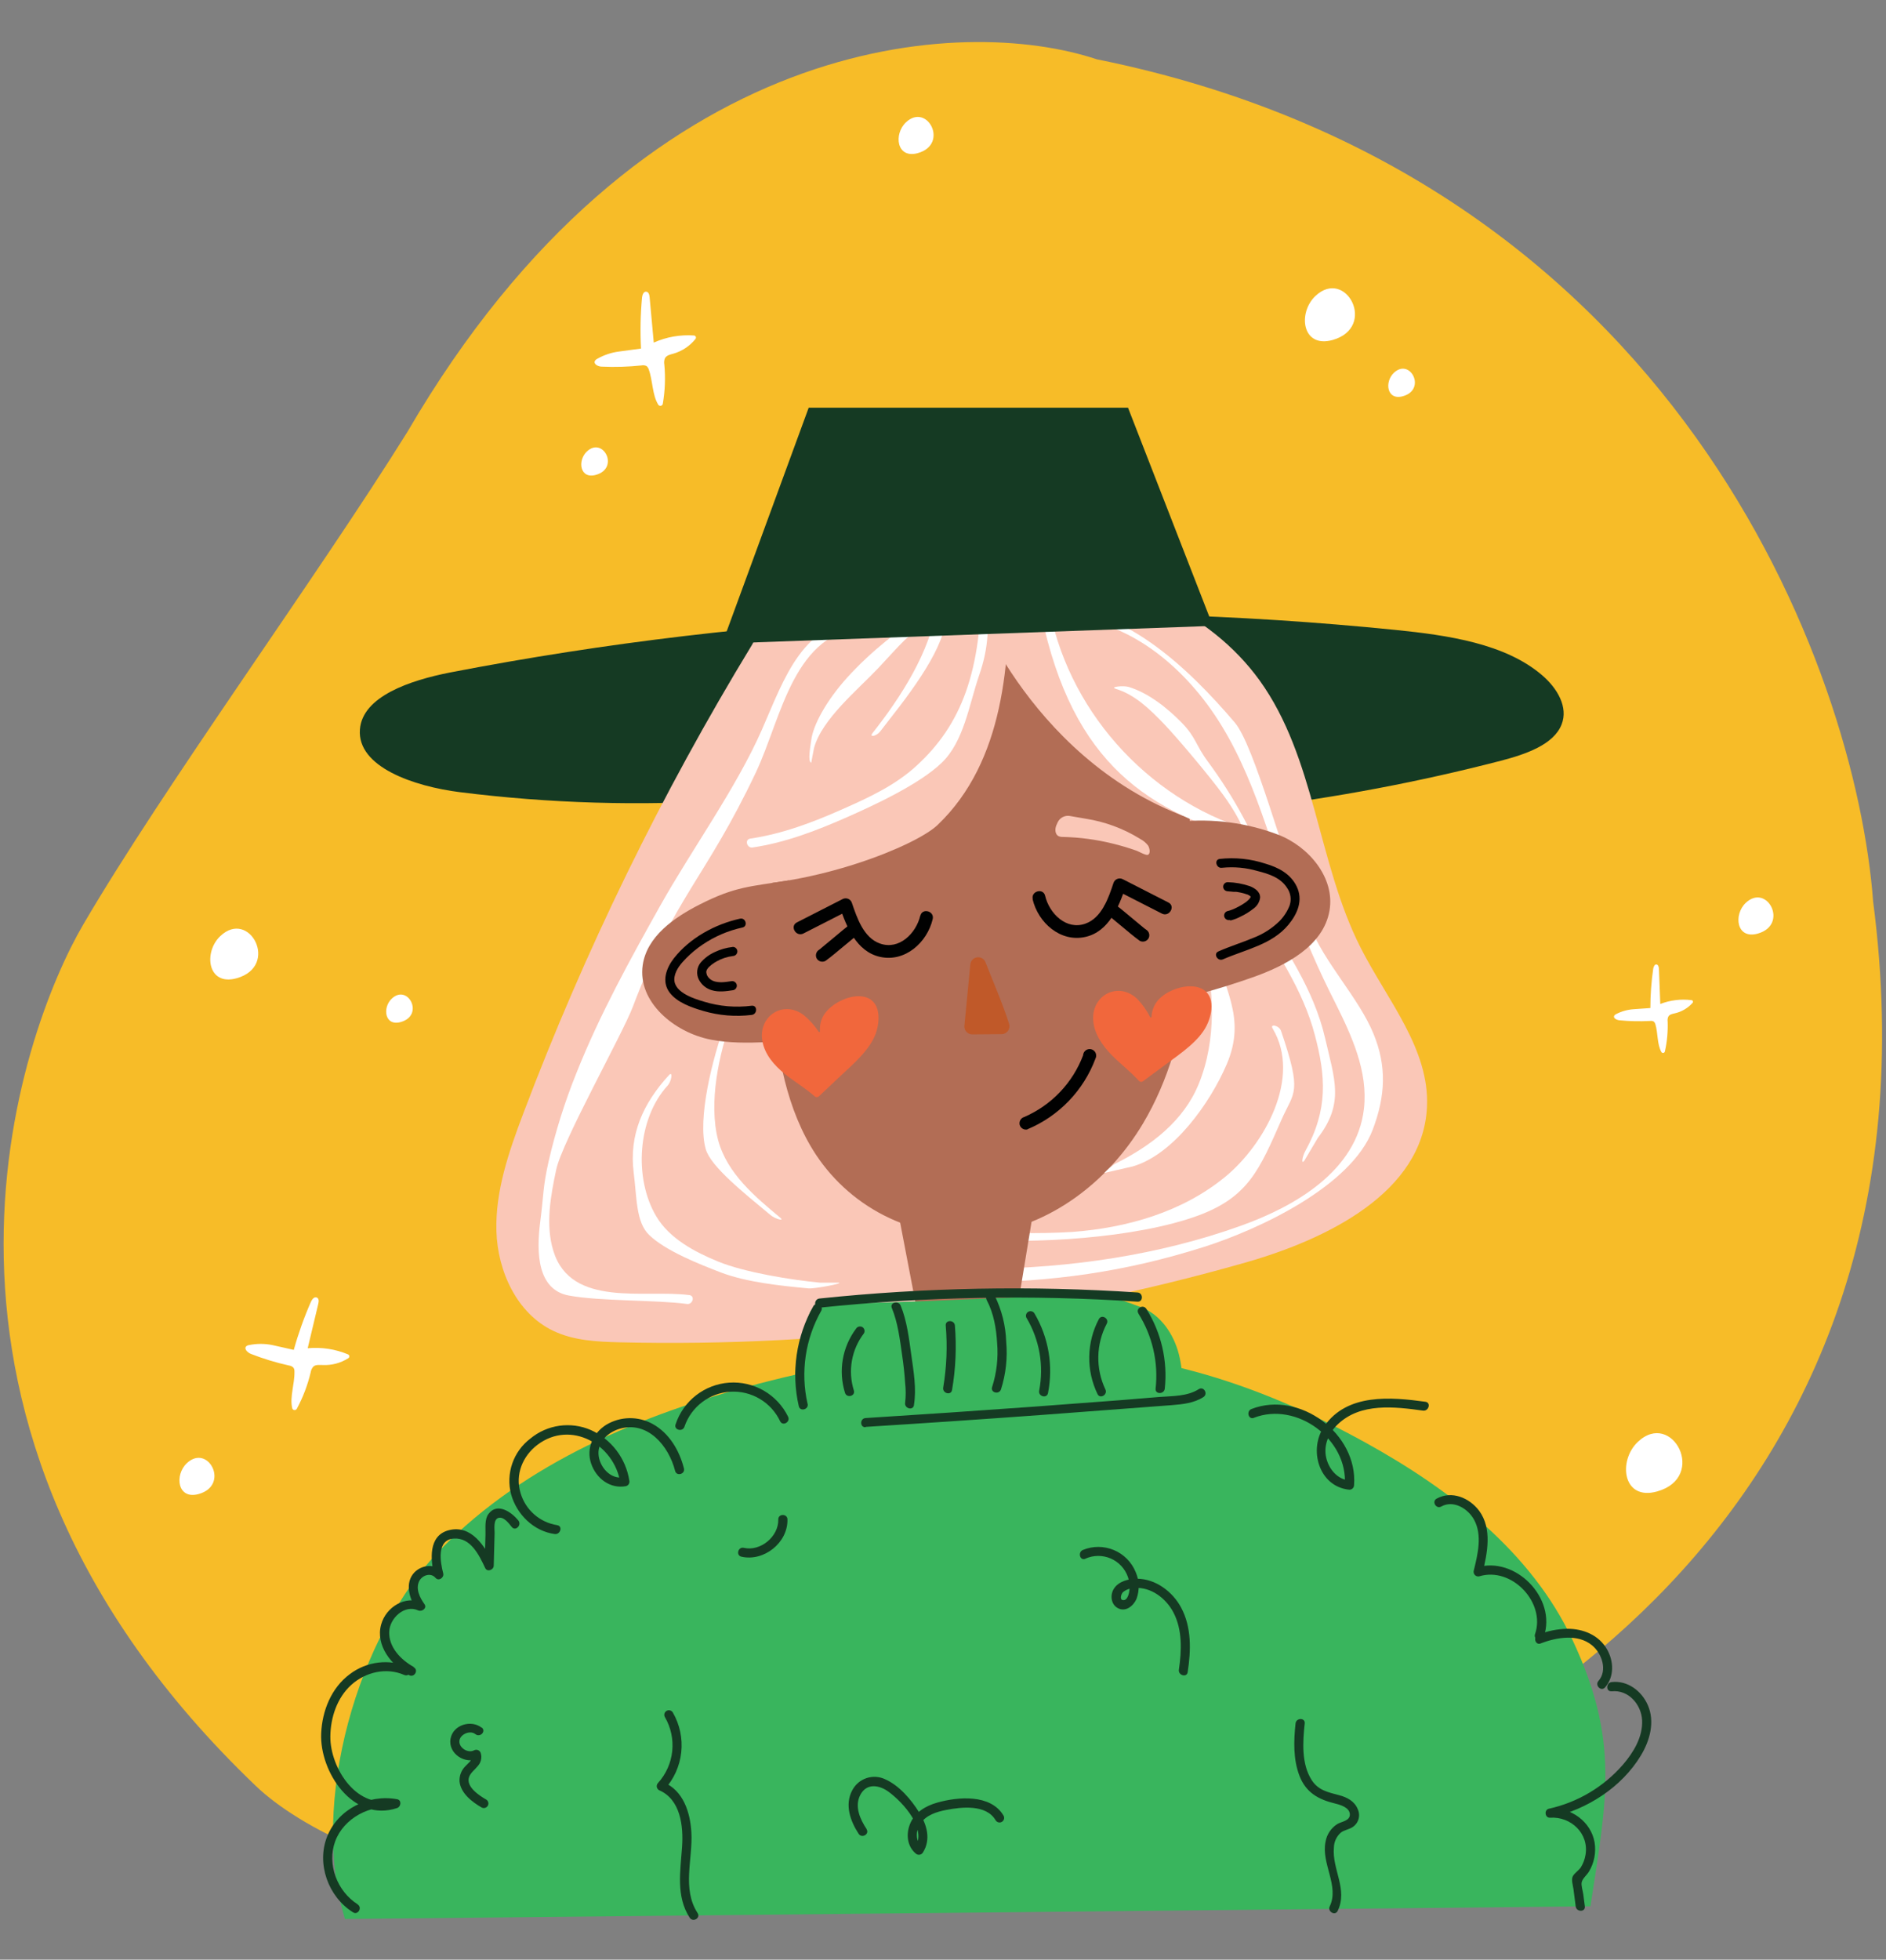 <svg width="492" height="511" fill="none" xmlns="http://www.w3.org/2000/svg"><rect width="100%" height="100%" fill="#808080" stroke="none"/><path d="M316.835 480.743c-146.769 38.924-227.856 6.21-250.052-14.999-99.235-94.846-61.206-197.071-45.108-224.592 21.239-36.327 61.164-90.899 84.64-128.593C167.641 7.412 251.7 3.987 286.091 15.458 437.344 45.977 484.152 174.596 488.644 235.088c21.085 161.948-105.786 231.245-171.809 245.655z" fill="#F7BC28"/><path d="M190.596 208.634c-23.551 1.564-47.198.872-70.617-2.067-11.956-1.503-26.841-6.543-26.09-16.357.666-8.653 13.135-12.812 23.519-14.854 81.211-15.665 164.271-19.406 246.56-11.104 13.826 1.393 28.694 3.579 38.285 11.788 4.014 3.416 6.9 8.353 5.124 12.863-2.067 5.287-9.352 7.773-15.859 9.473-42.662 11.039-86.6 16.364-130.663 15.836l-70.259-5.578z" fill="#153A23"/><path d="M203.125 154.899c22.084-4.484 44.536-8.968 66.988-7.047 22.452 1.922 45.262 11.284 58.473 29.563 14.57 20.218 15.048 47.388 26.312 69.614 6.901 13.666 18.114 26.478 17.354 41.691-1.102 22.208-25.954 34.397-47.338 40.496-53.046 15.122-108.074 22.137-163.217 20.807-5.927-.145-12.05-.436-17.396-3.007-9.454-4.51-14.492-15.52-14.8-25.966-.307-10.446 3.22-20.671 6.926-30.485 16.089-42.588 36.102-83.587 59.78-122.469" fill="#FAC7B7"/><path d="M213.125 172.29c-9.748 28.261-13.687 58.2-11.58 88.021 1.016 14.367 3.629 29.144 11.315 40.794 4.756 7.173 11.398 12.895 19.196 16.536 7.797 3.641 16.447 5.06 24.999 4.101 16.653-2.059 31.897-13.317 41.112-28.768 13.467-22.584 14.057-51.489 12.246-78.455-1.622-23.976-6.985-51.445-26.337-62.456-15.219-8.652-33.588-3.766-50.079 1.324l-20.872 18.903z" fill="#B26D55"/><path d="M189.734 230.988c22.896.094 49.097-10.361 54.861-15.871 17.379-16.596 19.044-42.708 18.524-65.531l-54.341 11.258-18.651 35.021s-.402 35.123-.393 35.123z" fill="#FAC7B7"/><path d="M255.347 159.964s18.72 47.381 67.466 56.853l-7.686-28.426-16.678-28.427h-43.102z" fill="#FAC7B7"/><path d="M89.995 500.397c-9.326-30.032 3.117-74.183 25.167-96.596 22.051-22.414 52.257-35.021 82.676-42.965 37.175-9.72 76.861-13.23 113.899-3.177 15.5 4.202 30.317 10.711 44.408 18.475 22.162 12.223 43.341 28.555 54.067 51.48 12.204 26.112 9.087 41 4.68 69.469" fill="#39B55D"/><path d="M279.046 212.768c-.627-.098-1.269.008-1.831.303-.561.296-1.013.765-1.286 1.337-.137.291-.274.573-.385.855-.367.965-.333 2.289.59 2.767.384.166.803.239 1.221.214 4.319.103 8.614.676 12.81 1.708 2.141.514 4.253 1.142 6.328 1.879.521.188 2.434 1.264 2.921 1.085.854-.325.435-1.896.077-2.443-.55-.713-1.25-1.296-2.05-1.708l-.214-.137c-4.257-2.603-8.983-4.344-13.911-5.125l-4.27-.735z" fill="#FAC7B7"/><path d="M226.166 160.955c-16.875 1.17-21.436 15.708-27.414 29.332-6.678 15.204-18.463 31.493-26.568 45.971-7.934 14.162-15.807 28.435-21.82 43.562-3.012 7.463-5.433 15.151-7.242 22.994-1.562 6.952-1.255 8.627-2.194 15.793-1.059 8.157-.709 17.707 7.464 19.218 8.172 1.512 22.802 1.119 30.821 2.196 1.503.205 2.16-2.102.64-2.307-11.623-1.554-30.881 3.417-35.492-11.497-2.118-6.833-.718-14.384.734-21.217 1.554-7.354 17.319-35.405 19.975-42.434 10.88-28.768 19.019-33.5 32.136-61.201 6.833-14.52 9.702-36.66 28.96-38.001 1.52-.103 1.537-2.494 0-2.392v-.017z" fill="#fff"/><path d="M213.971 334.469c-7.422-.684-19.771-2.682-26.662-5.518-6.038-2.477-12.682-5.979-16.124-11.796-5.876-9.908-4.91-25.488 2.989-34.09 1.033-1.127 1.401-3.877.359-2.741-6.832 7.439-10.445 15.605-9.232 25.377.854 6.568.547 12.991 4.074 16.365 4.329 4.151 13.143 7.619 18.694 9.746 6.712 2.563 15.722 3.485 22.861 4.151 1.538.137 9.394-1.349 7.857-1.494h-4.816z" fill="#fff"/><path d="M189.35 266.375c-3.527 9.592-7.481 25.42-5.252 33.253 1.298 4.561 9.974 11.445 16.909 17.219 1.178.983 3.749 1.709 2.562.701-6.602-5.492-13.895-11.574-16.226-20.218-2.562-9.763.196-22.584 3.569-31.766.53-1.444-1.067-.624-1.597.811h.035zM196.361 220.985c8.54-1.264 16.645-4.39 24.536-7.866 7.284-3.212 18.976-8.644 24.766-14.214 5.79-5.569 7.122-15.067 9.684-22.566 2.818-8.098 2.357-12.574 2.417-21.141 0-1.537-1.708-5.697-1.708-4.151 0 24.062-5.201 37.873-16.978 48.644-5.568 5.125-12.571 8.345-19.411 11.361-7.686 3.416-15.603 6.397-23.964 7.627-1.52.222-.854 2.563.632 2.306h.026zM212.348 195.079c2.041-7.56 11.418-15.196 16.841-20.944 5.884-6.244 7.174-8.354 14.339-13.043 1.289-.854.094-2.904-1.204-2.059-7.687 5.014-15.099 10.797-21.265 17.596-5.483 6.047-8.967 12.471-9.437 16.4-.188 1.529-.982 5.526 0 5.876l.726-3.826z" fill="#fff"/><path d="M231.956 187.707c7.515-9.532 16.03-21.353 14.74-29.041-.248-1.495-2.092-2.152-2.306-.632-1.665 11.958-9.513 23.916-16.781 33.141-.939 1.196 1.033.795 1.981-.41l2.366-3.058zM328.219 217.116c-27.029-7.201-48.678-30.16-54.297-57.545l-1.153 1.512c17.174-1.58 32.264 9.268 42.094 22.49 11.307 15.204 15.927 34.073 22.084 51.677 3.257 9.014 7.076 17.815 11.435 26.351 4.228 8.481 8.54 17.783 7.43 27.52-1.879 16.272-18.182 25.531-32.11 30.511-21.41 7.687-44.648 11.027-67.322 11.232-1.537 0-5.124 3.622-3.561 3.605 21.692-.197 40.523-2.751 61.224-9.311 14.193-4.51 38.43-15.733 44.066-30.604 3.322-8.772 3.673-16.485.222-24.916-3.902-9.532-12.878-18.561-16.584-28.187-7.157-18.638-14.518-47.03-19.642-53.052-11.957-14.025-29.891-31.484-49.311-29.699-.182.005-.361.051-.523.134-.162.083-.304.201-.414.346-.111.145-.188.313-.225.492-.037.178-.034.363.009.54 8.173 39.24 28.183 51.813 55.972 59.219.304.077.626.033.897-.125s.469-.415.552-.718c.083-.302.043-.625-.109-.899-.153-.273-.407-.476-.708-.564l-.026-.009z" fill="#fff"/><path d="M252.358 323.074c16.892 1.427 44.109-.162 60.25-6.124 13.066-4.835 15.987-12.01 21.734-25.061 3.229-7.329 5.449-6.628-.153-23.062-.496-1.452-2.989-1.956-2.195-.632 7.686 12.863-2.297 30.356-12.272 38.59-11.247 9.285-25.74 13.402-40.078 14.461-9.096.536-18.219.353-27.286-.546-1.529-.128-1.52 2.263 0 2.391v-.017z" fill="#fff"/><path d="M343.805 296.689c6.926-9.028 4.364-15.178 1.87-25.992-2.921-12.667-10.47-23.677-17.405-34.439-.854-1.29-2.903-.094-2.066 1.204 6.576 10.207 13.664 20.5 16.807 32.458 2.809 10.617 3.535 19.321-2.52 30.271-.743 1.341-1.144 3.656-.222 2.452l3.536-5.954zM295.485 304.163c10.658-3.083 20.214-16.571 24.519-26.624 5.286-12.325-.854-19.603-3.818-32.407-.35-1.494-2.647-.854-2.306.641 2.81 12.061 3.596 25.172-1.161 36.865-3.928 9.661-12.417 16.153-21.888 20.859-.994.688-1.912 1.478-2.741 2.357l7.395-1.691zM290.933 179.576c5.124 1.529 9.002 5.347 12.631 9.105 3.758 3.904 12.34 14.179 15.509 18.57 6.183 8.541 6.106 11.778 9.821 21.652.538 1.427 2.852.803 2.306-.64-3.949-10.579-9.359-20.553-16.073-29.631-3.279-4.407-3.074-6.329-6.917-10.25-3.698-3.758-8.6-7.687-13.758-9.25-1.478-.444-4.953 0-3.484.435l-.035.009z" fill="#fff"/><path d="M205.815 229.561c-10.248 1.666-13.903 1.546-23.272 6.287-6.721 3.416-13.783 8.345-14.876 15.802-1.401 9.592 8.224 17.587 17.737 19.44 9.514 1.854 19.36-.239 29.036.547M307.697 214.255c8.67-.871 17.423.272 25.578 3.339 8.13 3.067 15.03 11.292 13.553 19.859-1.589 9.208-11.367 14.35-20.18 17.442-8.267 2.907-16.721 5.25-25.304 7.013M234.655 317.941l7.028 36.669h21.512l7.789-47.483-36.329 10.814z" fill="#B26D55"/><path d="M207.335 369.506c-.769-8.99.485-18.038 3.672-26.479.269-.917.783-1.744 1.486-2.391 1.024-.623 2.224-.893 3.416-.769 24.143 0 46.381-1.999 70.524-2.042 3.143 0 8.275 1.914 11.213 3.033 5.124 1.939 8.54 7.004 9.889 12.291 1.35 5.287 1.051 10.856.709 16.314" fill="#39B55D"/><path d="M213.612 285.893c-.145.134-.336.209-.534.209s-.388-.075-.534-.209c-2.451-2.153-5.294-3.827-7.839-5.877-2.733-2.212-5.21-5.048-5.825-8.541-1.153-6.492 5.483-10.882 10.872-6.714 1.47 1.231 2.753 2.67 3.809 4.271.021.038.055.068.096.084.042.016.087.017.129.003.042-.015.077-.043.1-.081.023-.038.032-.082.025-.126-.081-.921.023-1.849.306-2.729.284-.88.74-1.695 1.342-2.396 2.041-2.443 6.354-4.518 9.633-3.912 4.62.854 4.509 6.176 3.245 9.678-1.537 4.219-5.875 7.935-9.061 10.907l-5.764 5.433zM298.158 281.955c-.16.118-.359.17-.557.148-.197-.022-.38-.117-.51-.267-2.178-2.426-4.817-4.408-7.106-6.74-2.459-2.511-4.594-5.62-4.808-9.122-.401-6.577 6.696-10.182 11.572-5.424 1.319 1.391 2.427 2.968 3.288 4.681.021.037.053.066.092.083s.082.021.124.012c.041-.01.078-.033.105-.065.028-.033.044-.073.046-.116.029-.921.241-1.828.624-2.667.383-.838.928-1.593 1.605-2.218 2.306-2.196 6.832-3.759 10.018-2.776 4.492 1.375 3.766 6.645 2.109 9.976-2.007 4.023-6.747 7.218-10.248 9.806l-6.354 4.689z" fill="#F1673C"/><path d="M268.029 294.468c4.06-1.696 7.73-4.207 10.782-7.378 3.052-3.17 5.422-6.932 6.964-11.054.116-.227.179-.478.186-.732.006-.255-.044-.508-.149-.741-.104-.233-.258-.439-.453-.604-.194-.165-.423-.285-.669-.35-.246-.065-.504-.075-.755-.027-.25.047-.487.15-.692.301-.206.151-.375.346-.495.57-.121.225-.189.474-.201.729-1.353 3.575-3.411 6.843-6.052 9.607-2.64 2.765-5.81 4.97-9.32 6.485-.423.125-.781.41-.999.794-.219.383-.28.837-.171 1.264.125.424.41.782.794 1 .383.218.836.279 1.264.171l-.034-.035zM269.37 234.464c1.443 6.141 7.259 11.335 13.809 9.84 6.081-1.384 8.719-7.85 10.47-13.146l-2.434 1 11.897 6.073c1.912.973 3.612-1.914 1.708-2.887l-11.897-6.073c-.223-.123-.47-.195-.724-.21-.254-.015-.508.027-.744.123-.236.095-.447.243-.618.431-.172.188-.299.412-.373.655-1.29 3.895-3.041 9.054-7.302 10.574-5.03 1.794-9.445-2.69-10.521-7.268-.496-2.093-3.724-1.205-3.228.854l-.043.034z" fill="#010101"/><path d="M288.764 238.393l.419.316c.222.171.051.043-.069-.06l.282.222 1.025.855 2.366 1.956c1.486 1.238 2.963 2.502 4.526 3.638.386.215.84.271 1.266.158.427-.113.793-.387 1.023-.764.215-.385.272-.838.161-1.265-.111-.427-.383-.794-.759-1.024l-.427-.308c-.222-.171-.043-.042.077.051l-.291-.222-1.025-.854c-.794-.649-1.579-1.307-2.365-1.964-1.486-1.23-2.955-2.494-4.526-3.631-.385-.215-.838-.272-1.265-.161-.427.111-.794.384-1.024.759-.214.386-.271.84-.158 1.267.113.427.387.793.764 1.023v.008zM240.069 238.769c-1.076 4.578-5.491 9.054-10.521 7.26-4.27-1.512-5.978-6.679-7.311-10.574-.074-.243-.201-.465-.372-.652-.171-.187-.381-.334-.616-.43-.235-.095-.488-.138-.741-.123-.253.014-.499.084-.722.205l-11.904 6.073c-1.922.983-.231 3.87 1.708 2.888l11.896-6.065-2.451-1.008c1.759 5.313 4.389 11.753 10.47 13.154 6.55 1.503 12.366-3.715 13.809-9.84.495-2.092-2.733-2.989-3.228-.854l-.017-.034z" fill="#010101"/><path d="M222.212 240.708c-1.563 1.136-3.032 2.4-4.518 3.639l-2.366 1.956-1.024.854-.257.196c-.102.077.351-.265.043 0l-.427.316c-.376.231-.648.598-.759 1.025-.111.426-.054.879.161 1.264.231.376.598.648 1.024.76.427.111.88.053 1.265-.162 1.563-1.136 3.04-2.4 4.518-3.63l2.374-1.964 1.025-.855.247-.196.419-.308c.303-.261.504-.621.569-1.016.065-.395-.011-.8-.214-1.145-.204-.344-.521-.607-.899-.741-.377-.134-.789-.132-1.164.007h-.017zM318.834 226.281c3.106-.315 6.244-.025 9.24.854 2.946.743 5.978 1.709 7.686 4.391.465.661.767 1.423.881 2.223.114.8.038 1.616-.223 2.381-.596 1.515-1.491 2.895-2.631 4.057-1.966 1.923-4.31 3.418-6.883 4.39-2.989 1.247-6.098 2.204-9.07 3.519-1.4.615-.187 2.682 1.205 2.059 5.858-2.563 12.81-3.844 17.08-9.029 2.382-2.887 3.885-6.406 2.135-10.002-1.614-3.297-4.766-4.92-8.13-5.911-3.851-1.265-7.928-1.688-11.956-1.238-1.521.222-.854 2.562.631 2.306h.035z" fill="#010101"/><path d="M320.96 240.033c.933-.229 1.834-.573 2.682-1.025 1.161-.541 2.256-1.214 3.262-2.007.488-.328.902-.754 1.215-1.251.313-.497.519-1.055.604-1.636.077-1.58-1.358-2.503-2.639-3.024-1.874-.644-3.835-.998-5.816-1.051-.315.003-.617.13-.839.354-.223.224-.348.527-.348.842.011.308.137.601.354.819.217.219.509.347.816.36l1.017.085.58.06h.675l.342.051.563.103c.404.076.803.172 1.196.29l.512.171.197.077c-.248-.094.059 0 .094 0 .034 0 .299.154.435.231l.205.136c.282.163-.102-.111 0 0l.214.205c.162.146-.146-.247-.052-.068l.06.094c.154.231-.085-.273 0 0 .086.273 0-.265 0 0-.004.048-.004.097 0 .145 0 0 .086-.316 0-.179-.034.073-.057.15-.068.23-.043.197.145-.264 0-.094 0 0-.043.077-.06.12s-.111.171-.171.265c-.06.094.197-.231.043-.06l-.103.12c-.068.085-.145.162-.213.239-.068.077-.401.35-.598.529-.06.043-.162.146.068-.051l-.179.128c-.102.077-.205.154-.316.222-.111.069-.478.316-.717.462-.47.281-.948.538-1.435.777l-.786.367-.128.051c.359-.111.069 0 0 0l-.341.129c-.341.137-.692.246-1.051.324-.153.04-.296.109-.422.205-.126.095-.232.215-.311.352-.079.136-.131.287-.152.444-.02.156-.01.316.031.468.086.305.288.565.562.725.274.159.599.206.907.129l.111.137zM196.071 262.258c-4.162.527-8.388.166-12.4-1.059-2.878-.854-8.489-2.614-7.686-6.585.358-1.854 1.708-3.417 2.989-4.724 1.303-1.321 2.733-2.512 4.27-3.553 3.16-2.145 6.703-3.665 10.435-4.476 1.504-.333.854-2.639-.631-2.306-6.508 1.435-13.067 5.005-17.234 10.301-1.999 2.562-3.288 6.056-1.153 8.934 1.964 2.64 5.773 3.938 8.805 4.826 4.101 1.204 8.405 1.556 12.647 1.034 1.503-.188 1.521-2.563 0-2.392h-.042z" fill="#010101"/><path d="M191.109 246.935c-1.612.177-3.183.624-4.646 1.324-1.405.63-2.655 1.56-3.664 2.724-.506.612-.822 1.358-.91 2.147-.088.789.056 1.587.415 2.295.338.66.806 1.245 1.375 1.721.57.475 1.229.831 1.939 1.046 1.853.581 3.826.291 5.704 0 .308-.082.571-.282.731-.558.16-.275.204-.603.123-.911-.088-.304-.289-.562-.563-.721-.273-.159-.598-.207-.905-.133-1.546.231-3.254.496-4.74-.111.136.051-.248-.128-.291-.154-.147-.086-.29-.18-.427-.281.077.051.052 0-.059-.06l-.188-.18s-.308-.333-.231-.239c-.099-.137-.19-.28-.273-.427-.042-.071-.079-.145-.111-.222v-.06c-.056-.153-.099-.31-.128-.47v-.281-.043c0-.086 0-.162.051-.248.039-.12.094-.235.162-.342.168-.276.379-.524.624-.734.549-.5 1.154-.936 1.802-1.298 1.315-.752 2.766-1.234 4.27-1.418.314-.009.613-.138.836-.36.222-.223.351-.522.359-.836-.002-.317-.129-.619-.352-.843-.224-.224-.527-.351-.843-.353l-.06.026z" fill="#010101"/><path d="M257.098 250.949c2.084 5.356 4.466 10.711 6.157 16.067.092.306.111.629.056.943-.055.315-.183.613-.372.869-.19.257-.437.467-.721.611-.285.145-.599.222-.919.225l-7.686.06c-.288-.002-.573-.065-.835-.184-.263-.119-.497-.292-.688-.508-.191-.216-.335-.47-.421-.746-.086-.275-.113-.565-.08-.852l1.538-15.989c.051-.46.256-.888.581-1.217.325-.328.751-.538 1.209-.596.459-.057.923.042 1.319.281.395.239.699.604.862 1.036z" fill="#C05929"/><path d="M188.402 167.814l128.006-4.612-22.144-56.896h-83.299l-22.563 61.508zM213.783 340.994c27.557-2.88 55.311-3.406 82.958-1.571 1.528.102 1.528-2.289 0-2.392-27.647-1.835-55.401-1.309-82.958 1.572-1.52.153-1.529 2.562 0 2.391zM93.308 496.571c-5.346-3.366-8.07-10.472-5.858-16.452 2.212-5.979 9.198-9.797 15.534-8.627v-2.297c-9.599 3.203-16.9-8.055-16.806-16.426.051-4.911 1.759-10.104 5.5-13.453 3.74-3.348 9.147-4.578 13.75-2.562 1.392.623 2.562-1.444 1.204-2.067-2.498-1.078-5.237-1.474-7.938-1.146-2.701.327-5.266 1.365-7.434 3.008-4.834 3.57-7.225 9.575-7.473 15.452-.436 10.079 8.361 23.292 19.805 19.466 1.024-.342 1.246-2.076 0-2.298-7.422-1.375-15.372 2.563-18.233 9.678-2.861 7.115.256 15.767 6.721 19.799 1.307.854 2.511-1.247 1.204-2.058l.026-.017zM145.377 397.702c-2.236-.342-4.327-1.316-6.026-2.809-1.7-1.492-2.937-3.44-3.564-5.613-1.444-4.758.546-9.609 4.44-12.548 8.668-6.525 20.069-.094 21.598 9.96l.854-1.469c-3.467.632-6.371-2.793-6.55-6.039-.179-3.246 2.502-5.68 5.389-6.577 7.395-2.272 12.963 4.45 14.595 10.942.375 1.486 2.681.854 2.305-.641-1.178-4.681-3.843-9.225-8.181-11.608-1.861-1.022-3.958-1.539-6.081-1.499-2.124.041-4.199.637-6.02 1.73-3.416 2.144-5.269 6.132-3.937 10.079 1.332 3.946 4.962 6.679 9.112 5.919.306-.084.568-.285.727-.56.16-.275.206-.601.127-.909-.446-2.858-1.598-5.559-3.352-7.859-1.754-2.3-4.053-4.126-6.691-5.312-2.58-1.118-5.419-1.501-8.202-1.106-2.784.395-5.404 1.552-7.571 3.344-2.18 1.651-3.821 3.913-4.715 6.498-.894 2.584-1.001 5.377-.307 8.022 1.46 5.262 5.893 9.627 11.384 10.37 1.503.196 2.152-2.102.632-2.307l.034-.008zM327.083 369.711c11.154-4.339 24.63 5.586 23.733 17.545l1.196-1.196c-3.16-.299-5.38-3.015-6.055-5.979-.743-3.289.683-6.449 3.057-8.704 5.935-5.638 14.774-4.57 22.204-3.545 1.503.205 2.152-2.093.632-2.306-9.027-1.247-20.376-2.229-26.346 6.312-4.27 6.048-1.469 15.87 6.533 16.622.316-.004.618-.132.841-.355.223-.223.351-.525.355-.841.999-13.41-14.219-24.728-26.764-19.85-1.418.555-.803 2.861.64 2.306l-.026-.009zM376.009 392.825c3.194-1.751 6.977.58 8.54 3.476 2.195 4.006.931 9.105-.094 13.265-.053.203-.052.417.004.62.055.202.162.387.31.535.149.149.333.256.536.311.203.055.416.056.619.003 8.412-2.562 17.371 6.834 14.518 15.085-.504 1.46 1.802 2.092 2.298.64 3.416-10.002-7.396-21.097-17.473-18.031l1.469 1.469c1.281-5.202 2.562-11.565-.854-16.229-2.562-3.416-7.148-5.347-11.103-3.186-1.349.735-.145 2.802 1.205 2.059l.025-.017zM420.426 441.033c4.355-.495 7.746 3.417 7.951 7.542.213 4.34-2.272 8.414-4.996 11.574-5.046 5.807-11.824 9.838-19.335 11.497-1.298.291-1.033 2.435.316 2.341 5.44-.359 10.197 4.117 9.249 9.686-.187 1.134-.59 2.221-1.187 3.203-.547.854-1.708 1.546-2.144 2.417-.435.871.069 2.409.188 3.314l.581 4.51c.196 1.504 2.562 1.521 2.391 0l-.41-3.16c-.111-.854-.606-2.332-.41-3.161.248-1.007 1.281-1.776 1.862-2.716 1.391-2.286 1.923-4.993 1.503-7.636-.939-5.449-6.183-9.208-11.623-8.866l.325 2.34c9.351-2.109 18.344-7.841 23.365-16.152 2.34-3.869 3.707-8.755 1.836-13.085-1.605-3.733-5.295-6.543-9.462-6.065-1.512.179-1.529 2.563 0 2.392v.025z" fill="#153A23"/><path d="M401.928 428.528c4.1-1.554 9.625-2.562 13.357.479 2.562 2.075 4.15 6.526 1.708 9.31-1.008 1.153.675 2.853 1.708 1.708 2.451-2.818 2.306-6.833.512-9.959-2.118-3.716-6.242-5.381-10.393-5.347-2.582.057-5.132.575-7.532 1.529-1.426.546-.812 2.853.632 2.306l.008-.026zM210.666 366.047c-1.874-8.256-.595-16.914 3.586-24.275.145-.272.179-.589.095-.886-.084-.296-.278-.549-.544-.705-.265-.157-.58-.204-.88-.134-.3.07-.561.254-.729.512-4.489 7.924-5.851 17.242-3.817 26.12.35 1.503 2.656.854 2.306-.632h-.017zM222.741 362.562c-.787-2.511-.959-5.175-.499-7.767.459-2.591 1.536-5.034 3.138-7.121.156-.276.198-.602.117-.909-.082-.307-.28-.569-.552-.731-.277-.149-.599-.187-.903-.107-.303.081-.564.275-.729.543-1.769 2.36-2.953 5.107-3.453 8.015-.501 2.908-.303 5.892.575 8.709.47 1.461 2.776.854 2.306-.632zM238.412 366.414c.718-4.271-.094-8.883-.683-13.103-.589-4.219-1.127-8.883-2.776-12.88-.58-1.41-2.895-.795-2.305.632 1.571 3.809 2.101 8.2 2.681 12.248.359 2.435.641 4.878.794 7.338.196 1.702.196 3.422 0 5.125-.247 1.503 2.05 2.152 2.306.632l-.017.008zM246.713 345.641c.461 5.399.24 10.834-.657 16.178-.257 1.503 2.049 2.152 2.305.632.952-5.55 1.201-11.198.743-16.81-.128-1.52-2.519-1.529-2.391 0zM261.12 362.314c1.281-4.016 1.745-8.247 1.367-12.445-.136-4.19-1.166-8.302-3.024-12.061-.726-1.358-2.792-.153-2.058 1.205 1.819 3.416 2.494 7.397 2.716 11.206.321 3.87-.123 7.765-1.307 11.463-.512 1.452 1.794 2.076 2.306.632zM267.816 343.702c3.371 5.696 4.535 12.431 3.27 18.928-.299 1.504 2.007 2.144 2.306.632 1.409-7.12.154-14.509-3.527-20.764-.16-.274-.422-.474-.728-.555-.307-.081-.633-.036-.907.123-.274.16-.474.422-.555.729-.081.307-.036.633.123.907h.018zM296.963 342.506c3.673 5.834 5.26 12.742 4.5 19.595-.162 1.529 2.229 1.52 2.391 0 .779-7.277-.915-14.603-4.808-20.799-.854-1.298-2.886-.103-2.066 1.204h-.017zM288.363 362.306c-1.275-2.686-1.907-5.632-1.846-8.605.06-2.972.812-5.89 2.196-8.521.726-1.358-1.332-2.563-2.058-1.205-1.585 3.001-2.443 6.333-2.503 9.726-.061 3.393.676 6.753 2.153 9.809.666 1.384 2.724.171 2.058-1.204z" fill="#153A23"/><path d="M225.807 372.077c15.292-.956 30.576-1.993 45.852-3.109 7.566-.569 15.127-1.139 22.682-1.708 3.775-.291 7.552-.575 11.333-.854 2.903-.24 5.747-.513 8.258-2.102 1.289-.854.094-2.895-1.213-2.067-3.023 1.922-6.892 1.768-10.35 2.042l-10.394.854c-7.401.569-14.802 1.125-22.204 1.666-14.643 1.059-29.298 2.049-43.964 2.972-1.52.094-1.537 2.486 0 2.383v-.077zM107.92 434.67c-3.313-1.828-6.55-5.125-6.388-9.199.137-3.494 3.989-7.167 7.55-5.544.965.436 2.408-.555 1.64-1.64-1.179-1.64-2.357-3.972-1.367-5.979.777-1.563 3.023-2.332 4.27-.854.811.939 2.272-.069 1.999-1.162-.752-2.955-1.811-8.781 2.767-9.097 4.406-.299 6.609 4.339 8.181 7.688.529 1.127 2.203.495 2.229-.607l.23-8.541c0-1.051-.358-3.417.914-3.895 1.443-.504 2.827 1.435 3.57 2.349.973 1.196 2.656-.504 1.708-1.709-1.751-2.144-5.457-4.817-7.789-1.708-1.067 1.409-.734 3.707-.785 5.347l-.222 8.183 2.229-.598c-2.11-4.476-5.679-10.19-11.564-8.687-5.414 1.375-4.825 7.756-3.757 11.958l1.998-1.161c-1.896-2.195-5.32-1.76-7.233.213-2.562 2.691-1.35 6.885.563 9.55l1.632-1.632c-4.501-2.05-9.608 1.077-10.872 5.681-1.512 5.517 2.776 10.694 7.302 13.188 1.349.743 2.562-1.316 1.204-2.059l-.009-.085zM178.547 372.043c.861-2.547 2.465-4.778 4.604-6.407 2.139-1.629 4.716-2.582 7.4-2.735 2.684-.153 5.352.499 7.663 1.874s4.157 3.409 5.304 5.841c.691 1.376 2.749.171 2.066-1.204-1.385-2.837-3.585-5.197-6.318-6.778-2.734-1.58-5.876-2.31-9.026-2.095-3.15.214-6.164 1.363-8.658 3.3-2.493 1.937-4.353 4.573-5.341 7.572-.513 1.452 1.802 2.075 2.306.632zM226.089 476.976c-1.708-2.562-3.237-5.928-1.665-8.934 1.656-3.169 4.97-2.606 7.429-.786 3.784 2.81 10.061 9.635 6.832 14.606l1.879-.239c-1.836-1.563-1.708-4.271-.418-6.15 1.469-2.178 4.227-3.041 6.678-3.511 4.048-.786 10.419-1.512 12.896 2.674.159.274.421.473.728.554.307.081.633.037.907-.123s.473-.422.554-.728c.081-.307.037-.634-.123-.908-3.347-5.663-11.887-4.92-17.319-3.374-3.032.855-5.901 2.563-7.097 5.629-1.042 2.614-.717 5.74 1.503 7.628.132.125.289.219.462.276.172.056.355.074.535.051.18-.023.352-.086.505-.184.152-.097.281-.228.377-.382 2.161-3.417 1.051-7.243-.939-10.429-2.084-3.349-5.184-7.022-8.848-8.662-1.528-.744-3.286-.862-4.9-.329-1.615.533-2.957 1.674-3.742 3.182-2.024 3.784-.504 8.004 1.665 11.343.854 1.29 2.904.094 2.067-1.204h.034zM283.128 406.448c1.034-.467 2.153-.714 3.287-.726 1.134-.012 2.259.211 3.302.656 1.044.444 1.983 1.101 2.76 1.928.777.826 1.374 1.805 1.753 2.874.367 1.047.513 2.158.427 3.263-.06.803-.41 2.648-1.426 2.793-1.298.18-.803-1.571-.265-2.084.875-.686 1.954-1.062 3.066-1.067 4.27-.299 8.147 2.724 10.051 6.329 2.409 4.535 2.178 10.036 1.452 14.965-.222 1.503 2.075 2.152 2.298.64.854-5.603 1.058-11.659-1.708-16.818-2.204-4.151-6.653-7.508-11.478-7.534-2.152 0-4.791.632-6.038 2.563-1.042 1.589-.854 4.057.939 5.065 2.033 1.17 4.091-.487 4.911-2.315.859-2.287.789-4.819-.197-7.055-.523-1.283-1.295-2.45-2.27-3.434-.976-.985-2.135-1.767-3.413-2.302-1.278-.536-2.649-.814-4.034-.819-1.386-.005-2.759.263-4.041.789-1.409.581-.794 2.896.632 2.307l-.008-.018zM193.406 405.919c5.867 1.349 12.161-3.647 12.016-9.712 0-1.537-2.425-1.546-2.391 0 .111 4.476-4.655 8.405-8.984 7.406-1.503-.351-2.135 1.956-.641 2.306zM125.658 450.514c-2.75-2.152-7.447-.777-8.121 2.845-.735 3.937 3.936 6.927 7.327 5.125l-1.759-.709c.384 1.05-1.094 2.075-1.708 2.784-.517.516-.919 1.135-1.181 1.816s-.378 1.41-.34 2.139c.299 3.109 3.305 5.398 5.808 6.833.271.133.582.158.87.071.289-.088.534-.281.687-.541.152-.261.2-.569.135-.863-.066-.295-.24-.554-.488-.725-1.759-1.008-5.397-3.348-4.535-5.877.384-1.136 1.529-1.947 2.255-2.861.424-.448.721-1 .862-1.6.141-.6.121-1.227-.06-1.817-.053-.174-.145-.333-.268-.467-.123-.134-.274-.239-.442-.306-.169-.068-.351-.098-.532-.087-.181.012-.358.063-.517.151-1.631.854-4.15-.769-3.775-2.665.325-1.597 2.776-2.622 4.091-1.588 1.315 1.033 2.904-.744 1.708-1.709l-.017.051zM337.972 449.37c-.487 4.518-.649 9.396 1.033 13.726 1.683 4.331 4.911 6.142 9.317 7.201 1.324.324 3.724 1.016 3.809 2.776.086 1.759-2.203 1.913-3.262 2.562-.811.513-1.504 1.192-2.035 1.991-.532.799-.888 1.701-1.048 2.647-1.178 5.621 3.655 11.54 1.102 16.819-.666 1.375 1.4 2.562 2.066 1.204 2.733-5.663-1.494-10.779-.982-16.511.013-.749.183-1.487.501-2.166.318-.679.776-1.282 1.344-1.772.854-.649 2.041-.785 2.963-1.366.773-.478 1.344-1.222 1.606-2.093.261-.87.194-1.806-.188-2.631-.854-2.101-2.801-3.1-4.876-3.647-2.87-.76-5.389-1.247-7.114-3.895-2.742-4.211-2.366-10.053-1.845-14.819.162-1.521-2.229-1.512-2.391 0v-.026zM173.457 447.764c1.56 2.68 2.227 5.788 1.905 8.873-.322 3.085-1.618 5.987-3.699 8.287-.126.13-.222.287-.279.459-.058.172-.076.354-.053.534.023.18.087.352.186.504.098.152.23.28.385.374 5.645 2.391 6.397 9.395 6.03 14.768-.427 6.269-1.649 12.906 1.989 18.501.854 1.29 2.904.094 2.067-1.204-4.142-6.381-1.221-14.06-1.631-21.081-.299-5.185-2.092-10.865-7.25-13.043l.247 1.871c2.443-2.68 3.971-6.068 4.361-9.674.389-3.605-.378-7.242-2.192-10.382-.16-.274-.424-.473-.731-.553-.308-.08-.634-.035-.908.126s-.473.424-.553.732c-.081.307-.035.634.126.908z" fill="#153A23"/><path d="M76.638 351.996c1.198-4.295 2.699-8.499 4.492-12.582.299-.623.854-1.349 1.503-1.076.649.273.529 1.068.384 1.708-.911 3.844-1.828 7.685-2.75 11.523 3.591-.335 7.21.216 10.538 1.606.091.042.169.109.225.191.057.083.09.18.097.28.007.1-.013.2-.058.29-.045.09-.113.166-.197.221-1.999 1.282-4.349 1.906-6.721 1.785-.854 0-1.819-.145-2.434.436-.363.424-.597.942-.675 1.495-.788 3.31-2.005 6.503-3.621 9.498-.066.113-.164.204-.282.26-.118.056-.251.076-.38.055-.129-.02-.249-.079-.345-.169-.095-.09-.161-.206-.189-.334-.675-2.981.666-6.338.589-9.524.023-.357-.066-.713-.256-1.016-.312-.326-.73-.529-1.179-.573-3.374-.751-6.686-1.759-9.906-3.015-.854-.333-1.896-1.298-1.255-1.981.215-.189.484-.306.769-.334 1.998-.405 4.057-.405 6.055 0l5.594 1.256zM48.721 381.558c-3.245 3.075-2.451 9.584 3.117 8.021 8.233-2.306 2.451-13.291-3.117-8.021zM57.474 244.09c-4.458 4.211-3.356 13.137 4.27 10.993 11.273-3.16 3.356-18.21-4.27-10.993zM167.222 90.889c-.232-4.445-.143-8.901.265-13.333.077-.675.393-1.554 1.076-1.495.683.06.854.854.905 1.469.371 3.929.729 7.864 1.077 11.805 3.296-1.471 6.903-2.108 10.504-1.853.1.01.196.046.277.106.081.06.144.141.183.234.038.093.051.195.036.294s-.056.193-.12.271c-1.485 1.851-3.508 3.195-5.791 3.844-.854.231-1.776.436-2.177 1.196-.206.518-.259 1.084-.154 1.631.318 3.419.183 6.866-.401 10.25-.026.129-.09.247-.184.339-.094.092-.214.153-.344.175-.129.023-.263.005-.382-.05-.119-.056-.219-.146-.286-.259-1.588-2.614-1.392-6.218-2.477-9.208-.106-.333-.304-.629-.572-.854-.405-.2-.865-.257-1.306-.162-3.438.366-6.898.471-10.351.316-.931 0-2.203-.632-1.819-1.469.144-.251.362-.45.623-.572 1.771-1.01 3.725-1.657 5.748-1.905l5.67-.769zM153.089 117.735c-2.468 2.332-1.862 7.277 2.374 6.09 6.251-1.751 1.862-10.096-2.374-6.09zM343.147 77.188c-4.646 4.399-3.501 13.666 4.458 11.48 11.768-3.306 3.51-19.014-4.458-11.48zM363.609 97.227c-2.468 2.332-1.853 7.277 2.374 6.09 6.252-1.751 1.862-10.131-2.374-6.09zM102.19 260.413c-2.468 2.332-1.862 7.278 2.366 6.09 6.251-1.751 1.861-10.096-2.366-6.09zM430.529 262.856c.004-3.43.252-6.855.743-10.25.085-.521.367-1.187.854-1.11.487.077.615.683.64 1.162.12 3.049.239 6.09.35 9.139 2.598-1.002 5.402-1.346 8.165-.999.076.011.149.042.209.091.06.049.105.113.132.186.026.073.032.152.017.228-.015.076-.05.146-.102.204-1.216 1.367-2.828 2.319-4.612 2.724-.64.146-1.383.274-1.708.854-.18.39-.242.823-.179 1.248.101 2.639-.143 5.281-.726 7.858-.024.098-.077.187-.152.254-.076.068-.17.11-.27.122-.101.012-.203-.007-.292-.054-.089-.047-.162-.121-.208-.211-1.128-2.076-.854-4.852-1.546-7.201-.064-.267-.204-.51-.401-.7-.303-.172-.656-.235-1-.179-2.665.143-5.337.086-7.993-.171-.709-.069-1.708-.573-1.341-1.213.125-.183.3-.325.504-.41 1.411-.724 2.953-1.154 4.535-1.264l4.381-.308zM455.415 235.429c-3.246 3.075-2.451 9.584 3.117 8.021 8.224-2.306 2.451-13.282-3.117-8.021zM236.328 31.901c-3.245 3.075-2.451 9.584 3.118 8.021 8.215-2.306 2.45-13.282-3.118-8.021zM427.258 375.989c-5.235 4.954-3.945 15.435 5.022 12.924 13.254-3.724 3.945-21.406-5.022-12.924z" fill="#fff"/></svg>